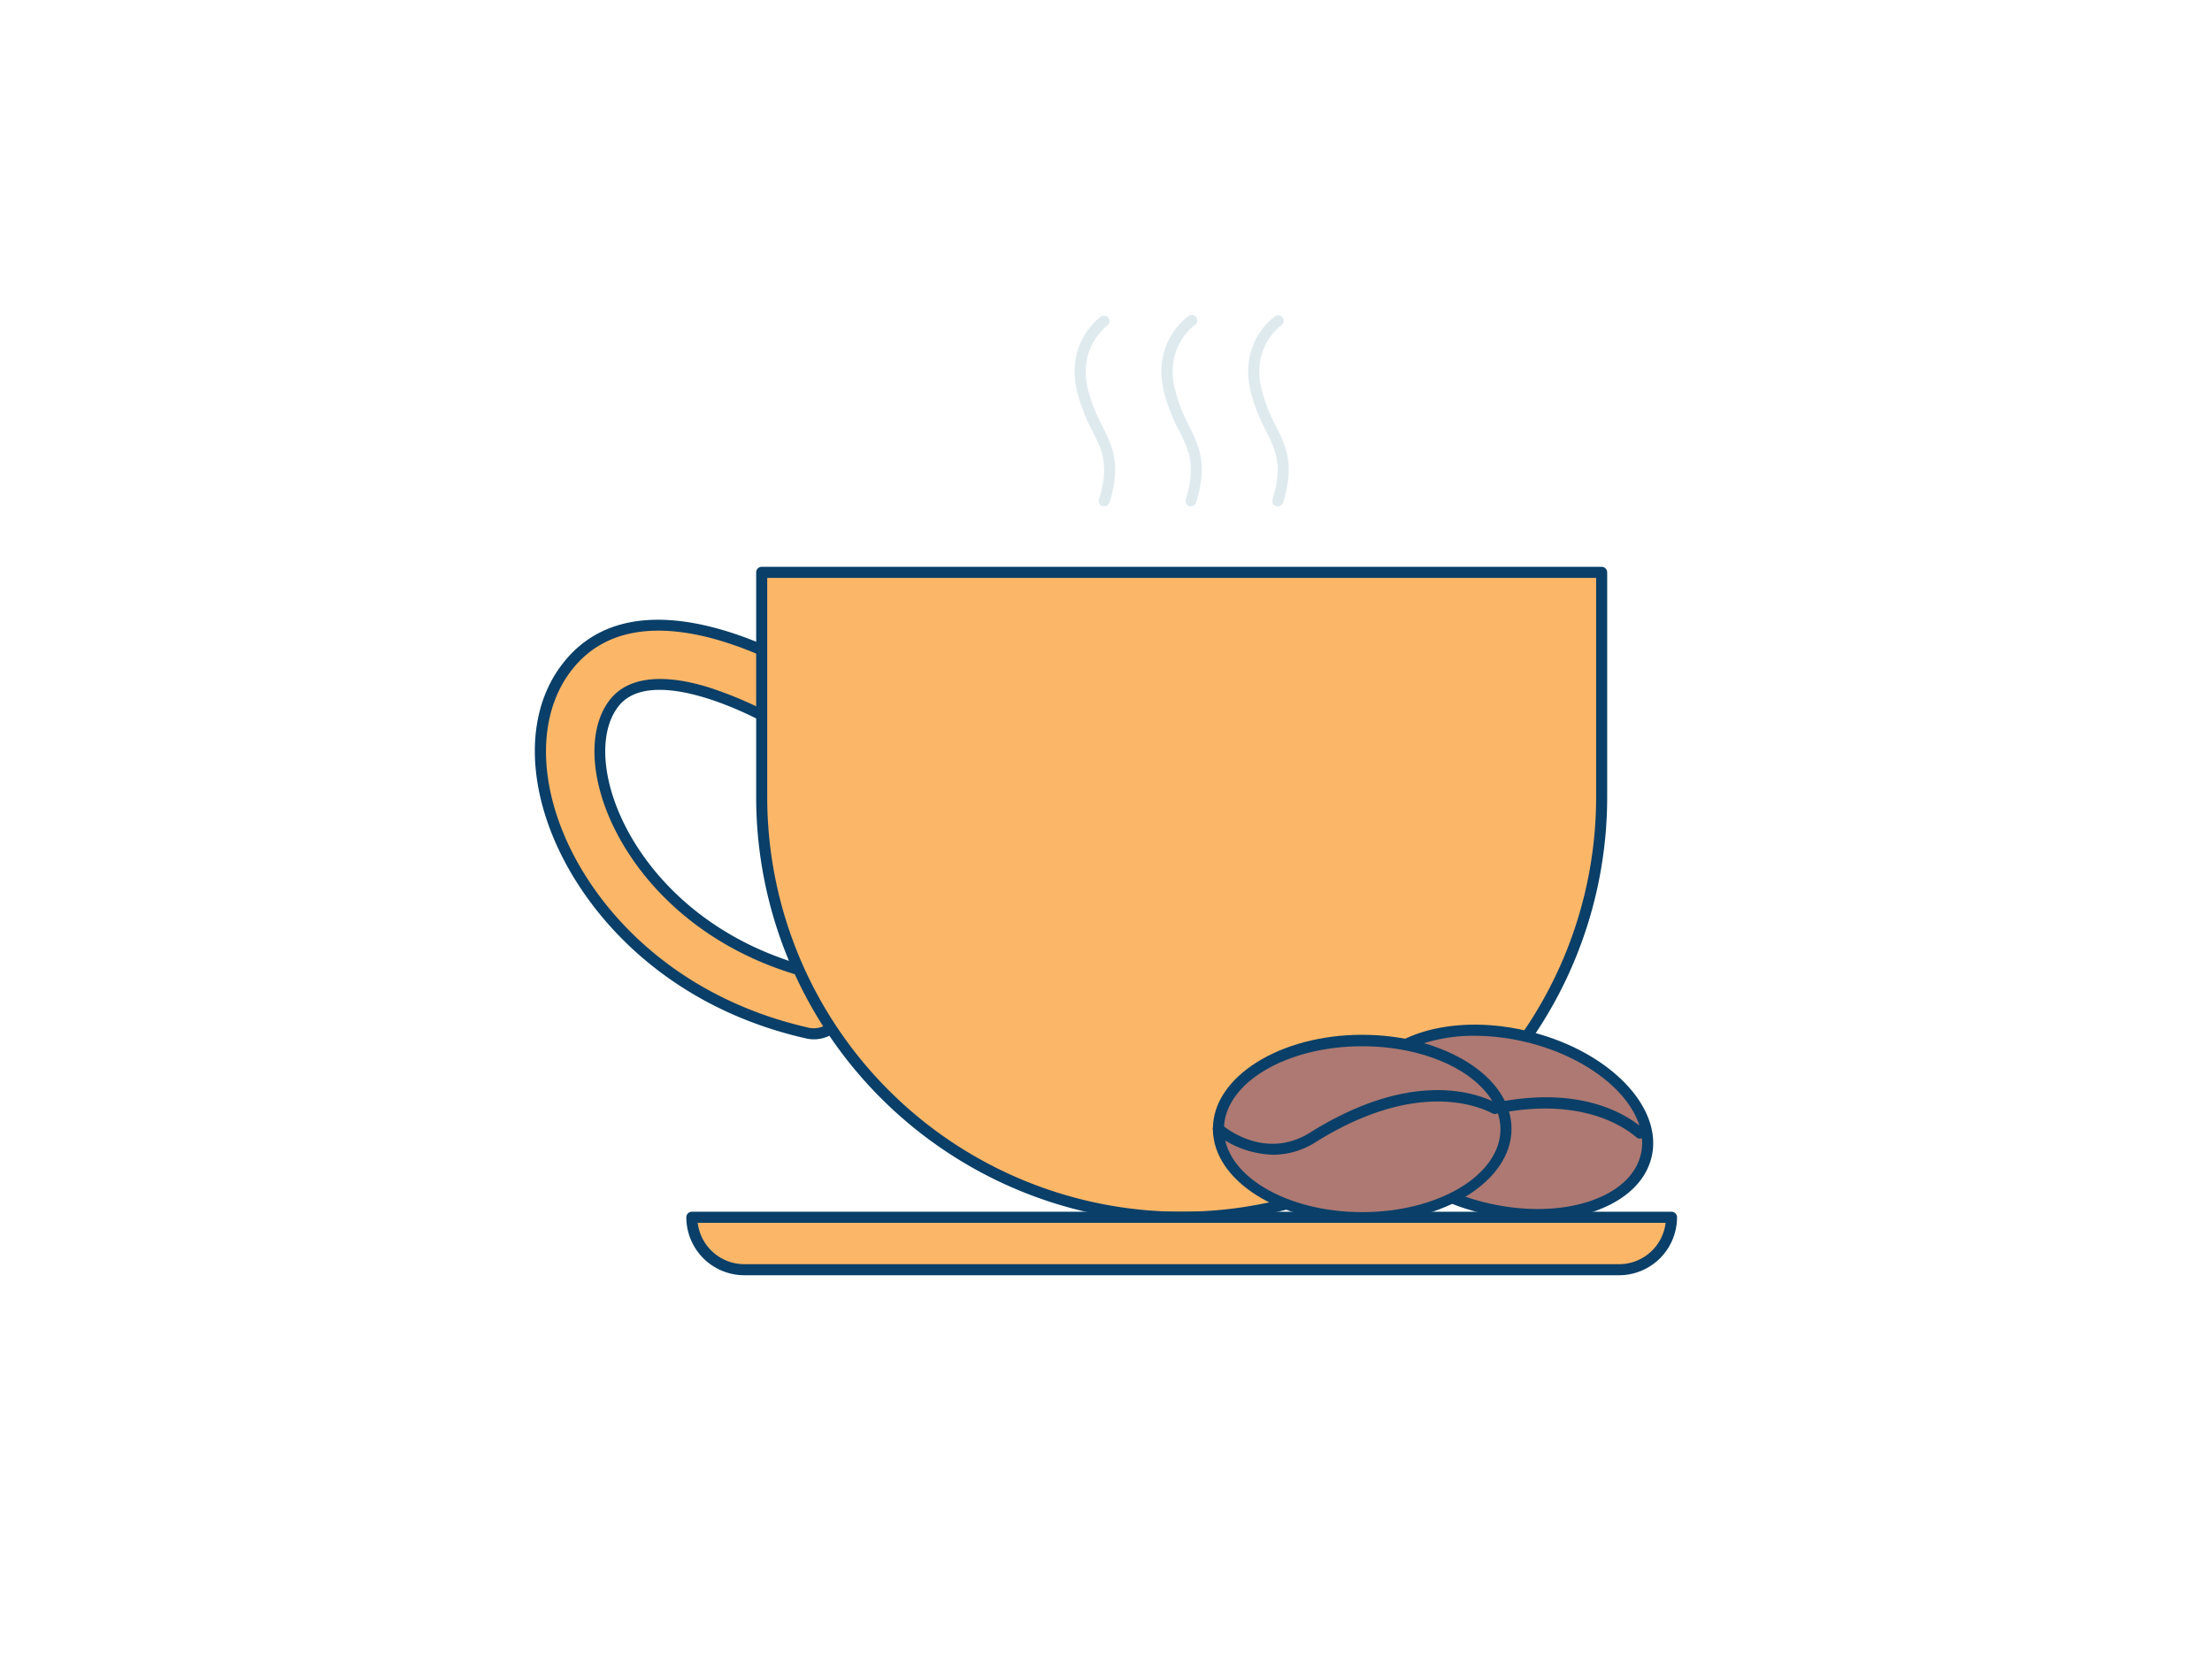 <svg xmlns="http://www.w3.org/2000/svg" viewBox="0 0 400 300" width="406" height="306" class="illustration styles_illustrationTablet__1DWOa"><g id="_412_coffee_outline" data-name="#412_coffee_outline"><path d="M147.14,186.2a5.6,5.6,0,0,1-1.2-.14c-26-5.95-40.76-23.59-45.86-38.11-3.87-11-2.91-21.29,2.62-28.27,14.35-18.13,46.07,2.8,47.41,3.69a5.35,5.35,0,0,1-6,8.9c-6.41-4.28-26.26-14.56-33.07-6-3.16,4-3.5,10.74-.92,18.08,4.16,11.83,16.37,26.24,38.16,31.23a5.35,5.35,0,0,1-1.19,10.57Z" fill="#fcb668"></path><path d="M147.14,187.2a6.26,6.26,0,0,1-1.42-.17c-26.43-6-41.39-24-46.59-38.75-4-11.31-3-22,2.78-29.22,14.91-18.84,47.38,2.56,48.76,3.48a6.35,6.35,0,0,1-7.06,10.56c-7.82-5.21-25.87-13.58-31.74-6.16-2.94,3.71-3.22,10.12-.76,17.13,4.07,11.58,16,25.69,37.44,30.58a6.35,6.35,0,0,1-1.41,12.55Zm-28.07-73.9c-5.89,0-11.5,1.83-15.59,7C98.17,127,97.27,137,101,147.62c5,14.27,19.51,31.6,45.15,37.46a4,4,0,0,0,1,.12,4.36,4.36,0,0,0,1-8.6c-22.19-5.07-34.64-19.79-38.88-31.87-2.7-7.66-2.3-14.78,1.07-19,3.19-4,9.33-4.78,17.77-2.19a70.65,70.65,0,0,1,16.65,7.93,4.35,4.35,0,0,0,4.84-7.23C148.63,123.59,133,113.3,119.07,113.3Z" fill="#093f68"></path><path d="M137.74,102.76H289.63a0,0,0,0,1,0,0v40.68a75.95,75.95,0,0,1-75.95,75.95h0a75.95,75.95,0,0,1-75.95-75.95V102.76a0,0,0,0,1,0,0Z" fill="#fcb668"></path><path d="M213.69,220.38a77,77,0,0,1-76.95-76.95V102.76a1,1,0,0,1,1-1H289.63a1,1,0,0,1,1,1v40.67A77,77,0,0,1,213.69,220.38ZM138.74,103.76v39.67a75,75,0,0,0,74.95,74.95h0a75,75,0,0,0,74.94-74.95V103.76Z" fill="#093f68"></path><path d="M125.11,219.38H302.26a0,0,0,0,1,0,0v0a9.48,9.48,0,0,1-9.48,9.48H134.59a9.48,9.48,0,0,1-9.48-9.48v0a0,0,0,0,1,0,0Z" fill="#fcb668"></path><path d="M292.79,229.86H134.59a10.49,10.49,0,0,1-10.48-10.48,1,1,0,0,1,1-1H302.26a1,1,0,0,1,1,1A10.49,10.49,0,0,1,292.79,229.86Zm-166.62-9.48a8.49,8.49,0,0,0,8.42,7.48h158.2a8.48,8.48,0,0,0,8.41-7.48Z" fill="#093f68"></path><ellipse cx="272.36" cy="202.23" rx="15.97" ry="26.03" transform="translate(12.66 420.47) rotate(-76.64)" fill="#ad7972"></ellipse><path d="M278.07,219.89a41.52,41.52,0,0,1-9.63-1.16,36.69,36.69,0,0,1-17.3-9.06c-4.34-4.33-6.14-9.19-5.07-13.69s4.86-8,10.68-9.94c5.66-1.86,12.59-2,19.53-.32,14.5,3.44,24.54,13.65,22.38,22.75-1.07,4.5-4.87,8-10.69,9.95A32,32,0,0,1,278.07,219.89Zm-11.42-33.33a29.84,29.84,0,0,0-9.27,1.38c-5.14,1.68-8.46,4.7-9.37,8.5s.71,8,4.54,11.81,9.77,7,16.35,8.54,13.14,1.46,18.44-.27c5.14-1.69,8.47-4.71,9.37-8.51h0c1.91-8-7.46-17.16-20.89-20.35A40.34,40.34,0,0,0,266.65,186.56Z" fill="#093f68"></path><path d="M296.56,205.16a1,1,0,0,1-.66-.25c-2.58-2.23-12.53-9-32.24-2.33-10.64,3.59-17.37-5.7-17.44-5.79a1,1,0,0,1,.24-1.39,1,1,0,0,1,1.39.23c.24.33,6,8.16,15.17,5.05,20.15-6.79,30.62-.36,34.19,2.72a1,1,0,0,1,.1,1.41A1,1,0,0,1,296.56,205.16Z" fill="#093f68"></path><ellipse cx="246.34" cy="203.41" rx="26.03" ry="15.97" fill="#ad7972"></ellipse><path d="M246.33,220.38c-14.9,0-27-7.61-27-17s12.12-17,27-17,27,7.61,27,17S261.24,220.38,246.33,220.38Zm0-31.93c-13.79,0-25,6.71-25,15s11.23,15,25,15,25-6.71,25-15S260.13,188.45,246.33,188.45Z" fill="#093f68"></path><path d="M230.21,208.07a17.64,17.64,0,0,1-10.56-3.91,1,1,0,0,1-.09-1.4,1,1,0,0,1,1.41-.1c.31.27,7.68,6.56,15.92,1.41,18-11.27,29.71-7.43,33.89-5.26a1,1,0,0,1-.92,1.78c-3-1.58-14.27-5.85-31.91,5.18A14.38,14.38,0,0,1,230.21,208.07Z" fill="#093f68"></path><path d="M199.69,90.81a1,1,0,0,1-.29,0,1,1,0,0,1-.66-1.25c1.87-6.19.59-8.78-1.19-12.36a32.41,32.41,0,0,1-2.74-7c-2.25-9,4-13.52,4.31-13.71a1,1,0,0,1,1.15,1.63c-.23.17-5.43,4-3.52,11.6a30.16,30.16,0,0,0,2.59,6.58c1.83,3.69,3.42,6.88,1.31,13.83A1,1,0,0,1,199.69,90.81Z" fill="#dfeaef"></path><path d="M215.39,90.81a.93.93,0,0,1-.29,0,1,1,0,0,1-.67-1.25c1.88-6.19.59-8.78-1.19-12.36a32.41,32.41,0,0,1-2.74-7c-2.25-9,4.05-13.52,4.31-13.71A1,1,0,1,1,216,58.08c-.22.17-5.43,4-3.52,11.6A30.68,30.68,0,0,0,215,76.26c1.84,3.69,3.42,6.88,1.31,13.83A1,1,0,0,1,215.39,90.81Z" fill="#dfeaef"></path><path d="M231.08,90.81a1,1,0,0,1-.29,0,1,1,0,0,1-.67-1.25c1.88-6.19.6-8.78-1.18-12.36a32.91,32.91,0,0,1-2.75-7c-2.25-9,4.05-13.52,4.32-13.71a1,1,0,1,1,1.15,1.63c-.23.17-5.43,4-3.52,11.6a29.67,29.67,0,0,0,2.59,6.58c1.83,3.69,3.42,6.88,1.31,13.83A1,1,0,0,1,231.08,90.81Z" fill="#dfeaef"></path></g></svg>
